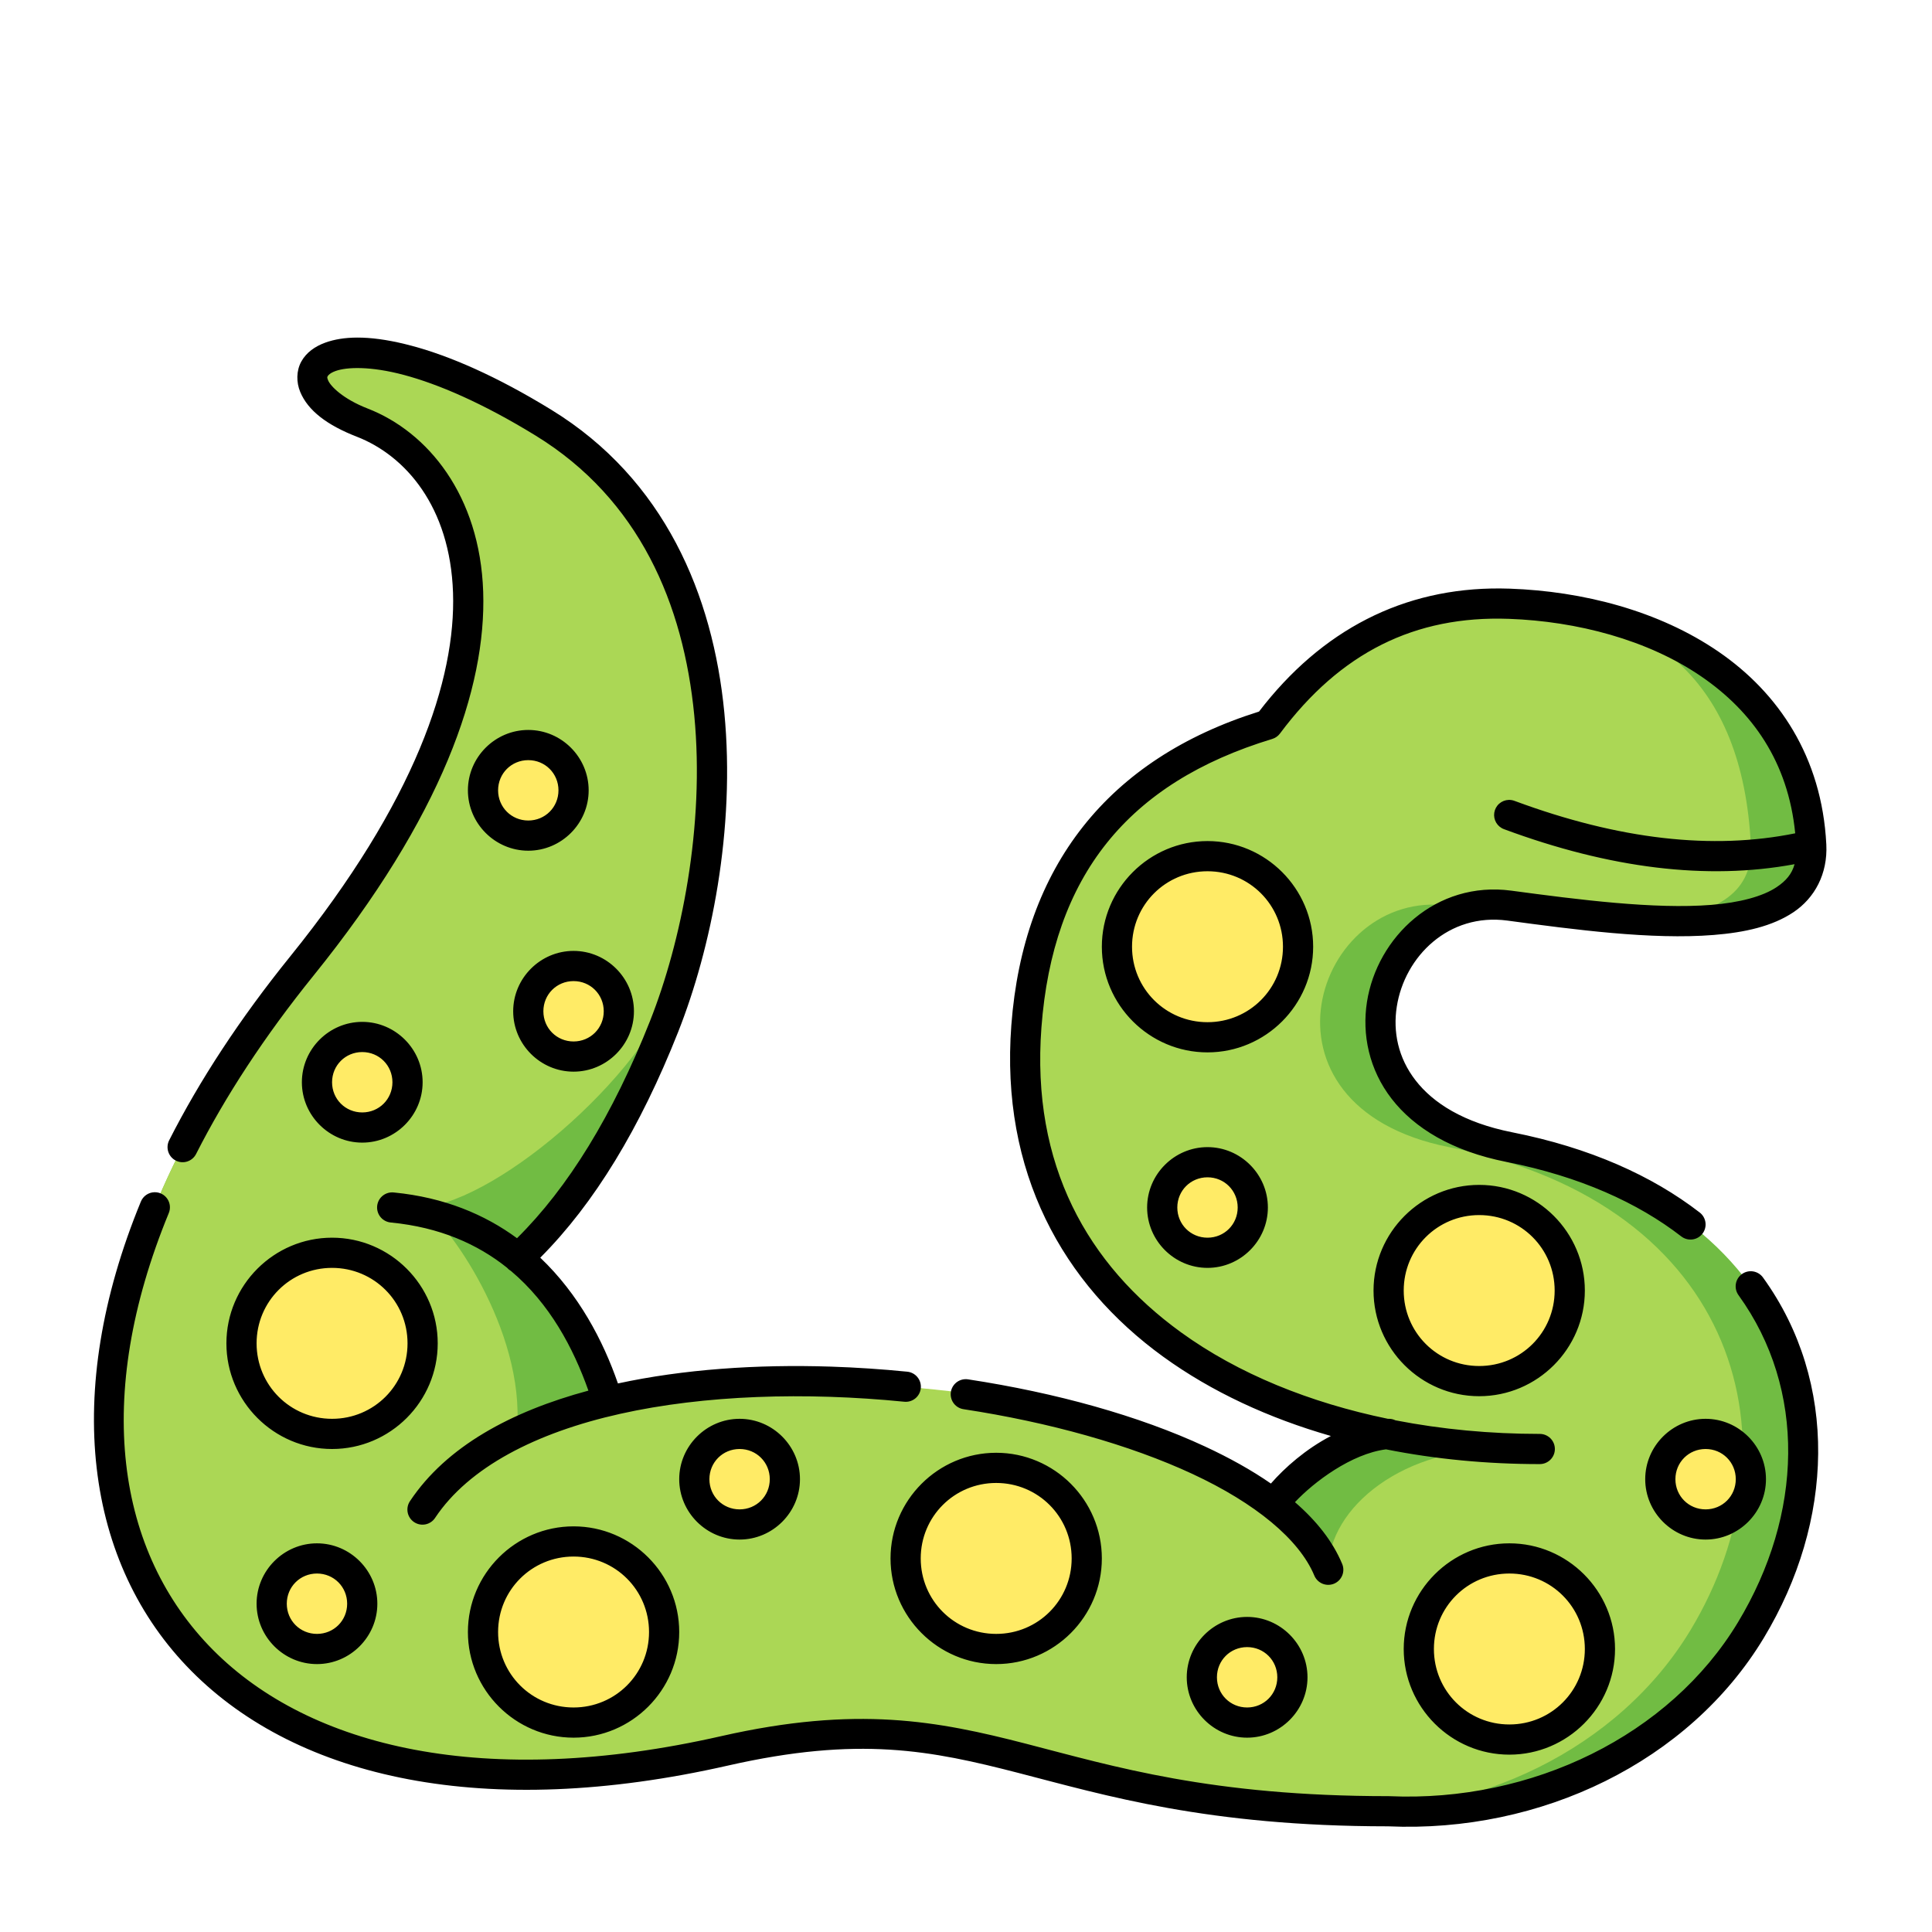 <?xml version="1.0" encoding="UTF-8" standalone="no"?> <svg width="512" height="512" viewBox="0 0 512 512" fill="none" xmlns="http://www.w3.org/2000/svg">
<path d="M150 348C154.222 352.889 157.889 360.889 161 372C171.889 366.667 195.556 365 232 367C268.445 369 303.445 379.333 337 398C350.334 387.167 359.19 380.899 363.569 379.196C309.716 367.034 267.508 331.684 272 272C275.112 230.667 296.445 204 336 192C352.6 169.736 373.933 159.069 400 160C437.333 161.333 477.801 180.025 480 224C481.333 250.667 435.528 244.774 400 240C364.472 235.226 345.423 293.179 400 304C477.333 319.333 493.632 382.877 464 432C445.055 463.406 407.195 481.74 368 480C273 480 262.728 447.936 192 464C39 498.75 -24 384.75 80 256C147.352 172.619 124.792 123.189 96 112C67.208 100.811 86.377 76.66 144 112C201.623 147.34 192.957 229.164 176 272C165.356 298.887 152.487 319.329 137.392 333.326C143.438 336.563 143.667 340.667 150 348Z" fill="#71BC43"/>
<path d="M137 379C169.155 368.415 177.333 364 232 367C286.667 370 333.844 385.734 352 416C352 399.563 372 383 400 384C308 379.75 267.508 331.684 272 272C275.112 230.667 296.445 204 336 192C352.6 169.736 373.933 159.069 400 160C437.333 161.333 461.801 180.025 464 224C465.333 250.667 419.528 244.774 384 240C348.472 235.226 329.423 293.179 384 304C461.333 319.333 477.632 382.877 448 432C429.055 463.406 391.195 481.74 352 480C257 480 262.728 447.936 192 464C39 498.75 -24 384.75 80 256C147.352 172.619 124.792 123.189 96 112C67.208 100.811 86.377 76.66 144 112C201.623 147.34 193.941 211.785 181 256C173 283.333 132.667 318 112 320C118.045 323.236 139.25 352.25 137 379Z" fill="#ABD755"/>
<path d="M152 456.5C165.255 456.5 176 445.755 176 432.5C176 419.245 165.255 408.5 152 408.5C138.745 408.5 128 419.245 128 432.5C128 445.755 138.745 456.5 152 456.5Z" fill="#FFEB66"/>
<path d="M264 437C277.255 437 288 426.255 288 413C288 399.745 277.255 389 264 389C250.745 389 240 399.745 240 413C240 426.255 250.745 437 264 437Z" fill="#FFEB66"/>
<path d="M400 461C413.255 461 424 450.255 424 437C424 423.745 413.255 413 400 413C386.745 413 376 423.745 376 437C376 450.255 386.745 461 400 461Z" fill="#FFEB66"/>
<path d="M392 366.008C405.255 366.008 416 355.262 416 342.008C416 328.753 405.255 318.008 392 318.008C378.745 318.008 368 328.753 368 342.008C368 355.262 378.745 366.008 392 366.008Z" fill="#FFEB66"/>
<path d="M320 274.89C333.255 274.89 344 264.145 344 250.89C344 237.635 333.255 226.89 320 226.89C306.745 226.89 296 237.635 296 250.89C296 264.145 306.745 274.89 320 274.89Z" fill="#FFEB66"/>
<path d="M88 380C101.255 380 112 369.255 112 356C112 342.745 101.255 332 88 332C74.745 332 64 342.745 64 356C64 369.255 74.745 380 88 380Z" fill="#FFEB66"/>
<path d="M320 332C326.627 332 332 326.627 332 320C332 313.373 326.627 308 320 308C313.373 308 308 313.373 308 320C308 326.627 313.373 332 320 332Z" fill="#FFEB66"/>
<path d="M452 404C458.627 404 464 398.627 464 392C464 385.373 458.627 380 452 380C445.373 380 440 385.373 440 392C440 398.627 445.373 404 452 404Z" fill="#FFEB66"/>
<path d="M330.5 456.5C337.127 456.5 342.5 451.127 342.5 444.5C342.5 437.873 337.127 432.5 330.5 432.5C323.873 432.5 318.5 437.873 318.5 444.5C318.5 451.127 323.873 456.5 330.5 456.5Z" fill="#FFEB66"/>
<path d="M196 404C202.627 404 208 398.627 208 392C208 385.373 202.627 380 196 380C189.373 380 184 385.373 184 392C184 398.627 189.373 404 196 404Z" fill="#FFEB66"/>
<path d="M84 437C90.627 437 96 431.627 96 425C96 418.373 90.627 413 84 413C77.373 413 72 418.373 72 425C72 431.627 77.373 437 84 437Z" fill="#FFEB66"/>
<path d="M96 298.807C102.627 298.807 108 293.434 108 286.807C108 280.179 102.627 274.807 96 274.807C89.373 274.807 84 280.179 84 286.807C84 293.434 89.373 298.807 96 298.807Z" fill="#FFEB66"/>
<path d="M152 280C158.627 280 164 274.627 164 268C164 261.373 158.627 256 152 256C145.373 256 140 261.373 140 268C140 274.627 145.373 280 152 280Z" fill="#FFEB66"/>
<path d="M140 221.445C146.627 221.445 152 216.072 152 209.445C152 202.817 146.627 197.445 140 197.445C133.373 197.445 128 202.817 128 209.445C128 216.072 133.373 221.445 140 221.445Z" fill="#FFEB66"/>
<path d="M94.638 89.462C91.428 89.474 88.639 89.925 86.241 90.787C83.5 91.773 81.156 93.414 79.828 95.852C78.5 98.289 78.516 101.316 79.55 103.831C81.619 108.861 86.76 112.701 94.55 115.728C107.421 120.73 119.282 134.242 120.056 157.064C120.83 179.886 110.185 212.266 76.889 253.486C63.54 270.012 52.876 286.335 44.831 302.189C44.593 302.658 44.45 303.168 44.41 303.692C44.37 304.216 44.433 304.743 44.596 305.242C44.759 305.742 45.019 306.204 45.361 306.603C45.703 307.002 46.12 307.33 46.588 307.568C47.057 307.806 47.568 307.949 48.092 307.989C48.615 308.03 49.142 307.967 49.642 307.803C50.141 307.64 50.604 307.38 51.003 307.038C51.402 306.697 51.729 306.279 51.967 305.811C59.723 290.525 70.072 274.656 83.111 258.514C117.167 216.353 128.916 182.329 128.05 156.794C127.184 131.258 113.371 114.459 97.45 108.272C90.845 105.705 87.584 102.33 86.95 100.789C86.633 100.018 86.721 99.921 86.853 99.678C86.985 99.435 87.49 98.84 88.947 98.316C91.861 97.268 98.141 96.98 107.108 99.381C116.074 101.782 127.759 106.734 141.908 115.411C169.47 132.315 181.148 160.163 183.986 189.572C186.824 218.981 180.525 249.702 172.281 270.526C162.357 295.595 150.534 314.756 137.013 328.137C128.45 321.844 117.743 317.324 104.389 316.019C104.257 316.004 104.124 315.995 103.991 315.994C102.953 315.978 101.949 316.367 101.192 317.078C100.436 317.789 99.985 318.767 99.936 319.804C99.886 320.841 100.242 321.856 100.928 322.636C101.614 323.416 102.576 323.898 103.611 323.981C116.552 325.246 126.558 329.714 134.345 335.939C134.648 336.293 135.011 336.592 135.417 336.822C145.697 345.48 151.943 357.241 155.934 368.53C135.382 374.063 118.287 383.358 108.672 397.781C108.371 398.218 108.159 398.71 108.05 399.23C107.941 399.749 107.937 400.285 108.037 400.806C108.137 401.327 108.339 401.823 108.633 402.265C108.926 402.707 109.305 403.086 109.746 403.38C110.188 403.675 110.683 403.878 111.204 403.979C111.725 404.08 112.261 404.076 112.781 403.968C113.3 403.86 113.793 403.65 114.23 403.349C114.668 403.049 115.041 402.665 115.328 402.219C124.225 388.873 141.972 379.678 164.345 374.681C186.718 369.685 213.482 368.869 239.603 371.47C240.129 371.528 240.66 371.481 241.168 371.332C241.675 371.183 242.148 370.934 242.558 370.602C242.969 370.269 243.31 369.858 243.561 369.392C243.811 368.927 243.968 368.417 244.02 367.891C244.073 367.364 244.02 366.833 243.866 366.328C243.712 365.822 243.459 365.352 243.122 364.944C242.785 364.537 242.371 364.2 241.903 363.954C241.435 363.708 240.924 363.557 240.397 363.509C233.693 362.842 226.948 362.39 220.234 362.17C200.531 361.525 181.1 362.882 163.758 366.628C159.839 355.301 153.384 342.991 143.174 333.3C157.515 318.921 169.634 298.947 179.719 273.473C188.432 251.462 194.946 219.852 191.95 188.805C188.954 157.758 176.153 127.025 146.092 108.589C131.429 99.596 119.109 94.315 109.175 91.655C104.208 90.324 99.846 89.615 96.039 89.484C95.563 89.468 95.096 89.461 94.638 89.462ZM397.642 155.948C371.938 155.755 350.235 166.915 333.652 188.572C293.663 201.131 271.185 229.555 268.013 271.7C265.079 310.675 281.713 340.294 308.242 359.526C321.119 368.862 336.275 375.837 352.695 380.55C346.01 384.05 340.476 388.941 336.8 393.156C331.68 389.605 325.819 386.347 319.394 383.359C301.822 375.187 279.845 369.095 256.603 365.55C256.34 365.506 256.073 365.489 255.806 365.498C254.805 365.533 253.853 365.941 253.139 366.644C252.425 367.346 252 368.291 251.948 369.291C251.897 370.291 252.223 371.275 252.861 372.046C253.5 372.818 254.405 373.322 255.397 373.459C278.027 376.911 299.391 382.878 316.022 390.612C332.653 398.347 344.306 407.931 348.306 417.537C348.714 418.517 349.494 419.295 350.475 419.699C351.456 420.103 352.558 420.101 353.538 419.694C354.517 419.286 355.295 418.506 355.699 417.525C356.104 416.544 356.102 415.442 355.694 414.462C353.188 408.446 348.865 403.014 343.175 398.089C348.216 392.725 358.117 385.271 367.306 384.092C380.445 386.71 394.162 388 408 388C408.53 388.007 409.056 387.909 409.548 387.712C410.04 387.514 410.488 387.221 410.865 386.849C411.243 386.476 411.543 386.033 411.747 385.544C411.952 385.055 412.057 384.53 412.057 384C412.057 383.47 411.952 382.945 411.747 382.456C411.543 381.967 411.243 381.523 410.865 381.151C410.488 380.779 410.04 380.486 409.548 380.288C409.056 380.09 408.53 379.992 408 380C394.987 380 382.115 378.794 369.811 376.4C369.238 376.12 368.606 375.981 367.969 375.995C367.922 375.997 367.875 376 367.828 376.003C347.143 371.741 328.152 364.079 312.938 353.05C288.235 335.142 273.243 308.762 275.988 272.3C279.006 232.203 298.8 207.466 337.163 195.828C337.98 195.579 338.696 195.076 339.206 194.391C355.19 172.952 374.957 163.109 399.858 163.998C417.91 164.643 436.682 169.538 450.913 179.306C464.362 188.538 473.87 201.849 475.752 220.836C453.836 225.284 429.116 222.53 401.391 212.25C400.892 212.057 400.36 211.966 399.825 211.983C398.893 212.012 398.001 212.366 397.303 212.983C396.604 213.6 396.143 214.442 395.999 215.363C395.855 216.283 396.037 217.226 396.513 218.027C396.99 218.828 397.731 219.437 398.609 219.75C426.641 230.144 452.357 233.326 475.581 229.02C474.862 231.644 473.28 233.458 470.831 235.098C467.115 237.588 461.003 239.2 453.502 239.803C438.498 241.008 418.287 238.422 400.533 236.036C380.558 233.352 364.944 248.34 362.258 265.536C360.915 274.134 362.793 283.442 368.819 291.214C374.844 298.986 384.868 305.077 399.224 307.923C418.716 311.789 434.03 318.753 445.553 327.661C445.969 327.982 446.444 328.218 446.951 328.356C447.458 328.494 447.987 328.531 448.508 328.464C449.029 328.397 449.532 328.229 449.988 327.968C450.444 327.707 450.844 327.358 451.165 326.943C451.486 326.527 451.723 326.052 451.86 325.545C451.998 325.039 452.035 324.509 451.968 323.988C451.901 323.467 451.733 322.964 451.472 322.508C451.211 322.053 450.863 321.652 450.447 321.331C437.806 311.559 421.284 304.143 400.777 300.076C387.844 297.512 379.783 292.301 375.141 286.312C370.498 280.324 369.124 273.415 370.163 266.769C372.239 253.476 383.914 241.874 399.467 243.964C417.241 246.352 437.694 249.098 454.142 247.776C462.366 247.116 469.679 245.5 475.286 241.744C480.893 237.987 484.384 231.6 483.994 223.8C483.994 223.795 483.992 223.791 483.992 223.786C483.991 223.758 483.989 223.73 483.988 223.701C482.8 200.57 471.303 183.6 455.439 172.711C439.552 161.806 419.424 156.69 400.142 156.001C399.305 155.972 398.471 155.955 397.642 155.948ZM140 193.445C131.211 193.445 124 200.656 124 209.445C124 218.234 131.211 225.445 140 225.445C148.789 225.445 156 218.234 156 209.445C156 200.656 148.789 193.445 140 193.445ZM140 201.445C144.466 201.445 148 204.98 148 209.445C148 213.911 144.466 217.445 140 217.445C135.534 217.445 132 213.911 132 209.445C132 204.98 135.534 201.445 140 201.445ZM320 222.891C304.583 222.891 292 235.474 292 250.891C292 266.307 304.583 278.891 320 278.891C335.417 278.891 348 266.307 348 250.891C348 235.474 335.417 222.891 320 222.891ZM320 230.891C331.093 230.891 340 239.797 340 250.891C340 261.984 331.093 270.891 320 270.891C308.907 270.891 300 261.984 300 250.891C300 239.797 308.907 230.891 320 230.891ZM152 252C143.211 252 136 259.211 136 268C136 276.789 143.211 284 152 284C160.789 284 168 276.789 168 268C168 259.211 160.789 252 152 252ZM152 260C156.466 260 160 263.534 160 268C160 272.466 156.466 276 152 276C147.534 276 144 272.466 144 268C144 263.534 147.534 260 152 260ZM96 270.806C87.211 270.806 80 278.017 80 286.806C80 295.595 87.211 302.806 96 302.806C104.789 302.806 112 295.595 112 286.806C112 278.017 104.789 270.806 96 270.806ZM96 278.806C100.466 278.806 104 282.34 104 286.806C104 291.272 100.466 294.806 96 294.806C91.534 294.806 88 291.272 88 286.806C88 282.34 91.534 278.806 96 278.806ZM320 304C311.211 304 304 311.211 304 320C304 328.789 311.211 336 320 336C328.789 336 336 328.789 336 320C336 311.211 328.789 304 320 304ZM320 312C324.466 312 328 315.534 328 320C328 324.466 324.466 328 320 328C315.534 328 312 324.466 312 320C312 315.534 315.534 312 320 312ZM392 314.008C376.583 314.008 364 326.591 364 342.008C364 357.424 376.583 370.008 392 370.008C407.417 370.008 420 357.424 420 342.008C420 326.591 407.417 314.008 392 314.008ZM40.934 315.95C40.149 315.969 39.387 316.219 38.743 316.669C38.099 317.118 37.601 317.748 37.313 318.478C16.465 369.166 22.487 414.408 50.767 442.883C79.048 471.358 128.594 482.503 192.888 467.9C227.65 460.004 246.742 463.875 269.899 469.85C293.025 475.817 319.989 483.974 367.822 483.995C408.375 485.795 447.618 466.902 467.425 434.067C486.022 403.238 487.311 366.402 467.244 338.595C466.94 338.161 466.553 337.791 466.104 337.507C465.656 337.224 465.156 337.032 464.633 336.944C464.111 336.855 463.575 336.872 463.059 336.992C462.542 337.112 462.055 337.334 461.625 337.644C461.195 337.954 460.831 338.347 460.554 338.799C460.277 339.252 460.093 339.754 460.012 340.279C459.931 340.803 459.955 341.338 460.083 341.852C460.211 342.367 460.44 342.851 460.756 343.276C478.773 368.242 477.814 401.356 460.575 429.933C442.492 459.91 406.015 477.684 368.178 476.005C368.119 476.002 368.059 476 368 476C320.95 476 295.308 468.144 271.897 462.103C248.486 456.062 227.078 451.931 191.113 460.1C128.539 474.312 82.159 463.134 56.445 437.244C30.732 411.353 24.695 370.188 44.711 321.522C44.974 320.906 45.079 320.233 45.015 319.566C44.951 318.899 44.72 318.259 44.344 317.705C43.968 317.15 43.459 316.699 42.863 316.392C42.267 316.085 41.604 315.933 40.934 315.95V315.95ZM392 322.008C403.093 322.008 412 330.915 412 342.008C412 353.101 403.093 362.008 392 362.008C380.907 362.008 372 353.101 372 342.008C372 330.915 380.907 322.008 392 322.008ZM88 328C72.584 328 60 340.583 60 356C60 371.416 72.584 384 88 384C103.417 384 116 371.416 116 356C116 340.583 103.417 328 88 328ZM88 336C99.093 336 108 344.907 108 356C108 367.093 99.093 376 88 376C76.907 376 68 367.093 68 356C68 344.907 76.907 336 88 336ZM196 376C187.211 376 180 383.211 180 392C180 400.789 187.211 408 196 408C204.789 408 212 400.789 212 392C212 383.211 204.789 376 196 376ZM452 376C443.211 376 436 383.211 436 392C436 400.789 443.211 408 452 408C460.789 408 468 400.789 468 392C468 383.211 460.789 376 452 376ZM196 384C200.466 384 204 387.534 204 392C204 396.466 200.466 400 196 400C191.534 400 188 396.466 188 392C188 387.534 191.534 384 196 384ZM452 384C456.466 384 460 387.534 460 392C460 396.466 456.466 400 452 400C447.534 400 444 396.466 444 392C444 387.534 447.534 384 452 384ZM264 385C248.583 385 236 397.583 236 413C236 428.416 248.583 441 264 441C279.417 441 292 428.416 292 413C292 397.583 279.417 385 264 385ZM264 393C275.093 393 284 401.907 284 413C284 424.093 275.093 433 264 433C252.907 433 244 424.093 244 413C244 401.907 252.907 393 264 393ZM152 404.5C136.583 404.5 124 417.083 124 432.5C124 447.916 136.583 460.5 152 460.5C167.417 460.5 180 447.916 180 432.5C180 417.083 167.417 404.5 152 404.5ZM84 409C75.211 409 68 416.211 68 425C68 433.789 75.211 441 84 441C92.789 441 100 433.789 100 425C100 416.211 92.789 409 84 409ZM400 409C384.583 409 372 421.583 372 437C372 452.416 384.583 465 400 465C415.417 465 428 452.416 428 437C428 421.583 415.417 409 400 409ZM152 412.5C163.093 412.5 172 421.407 172 432.5C172 443.593 163.093 452.5 152 452.5C140.907 452.5 132 443.593 132 432.5C132 421.407 140.907 412.5 152 412.5ZM84 417C88.466 417 92 420.534 92 425C92 429.466 88.466 433 84 433C79.534 433 76 429.466 76 425C76 420.534 79.534 417 84 417ZM400 417C411.093 417 420 425.907 420 437C420 448.093 411.093 457 400 457C388.907 457 380 448.093 380 437C380 425.907 388.907 417 400 417ZM330.5 428.5C321.711 428.5 314.5 435.711 314.5 444.5C314.5 453.289 321.711 460.5 330.5 460.5C339.289 460.5 346.5 453.289 346.5 444.5C346.5 435.711 339.289 428.5 330.5 428.5ZM330.5 436.5C334.966 436.5 338.5 440.034 338.5 444.5C338.5 448.966 334.966 452.5 330.5 452.5C326.034 452.5 322.5 448.966 322.5 444.5C322.5 440.034 326.034 436.5 330.5 436.5Z" fill="black"/>
</svg>
